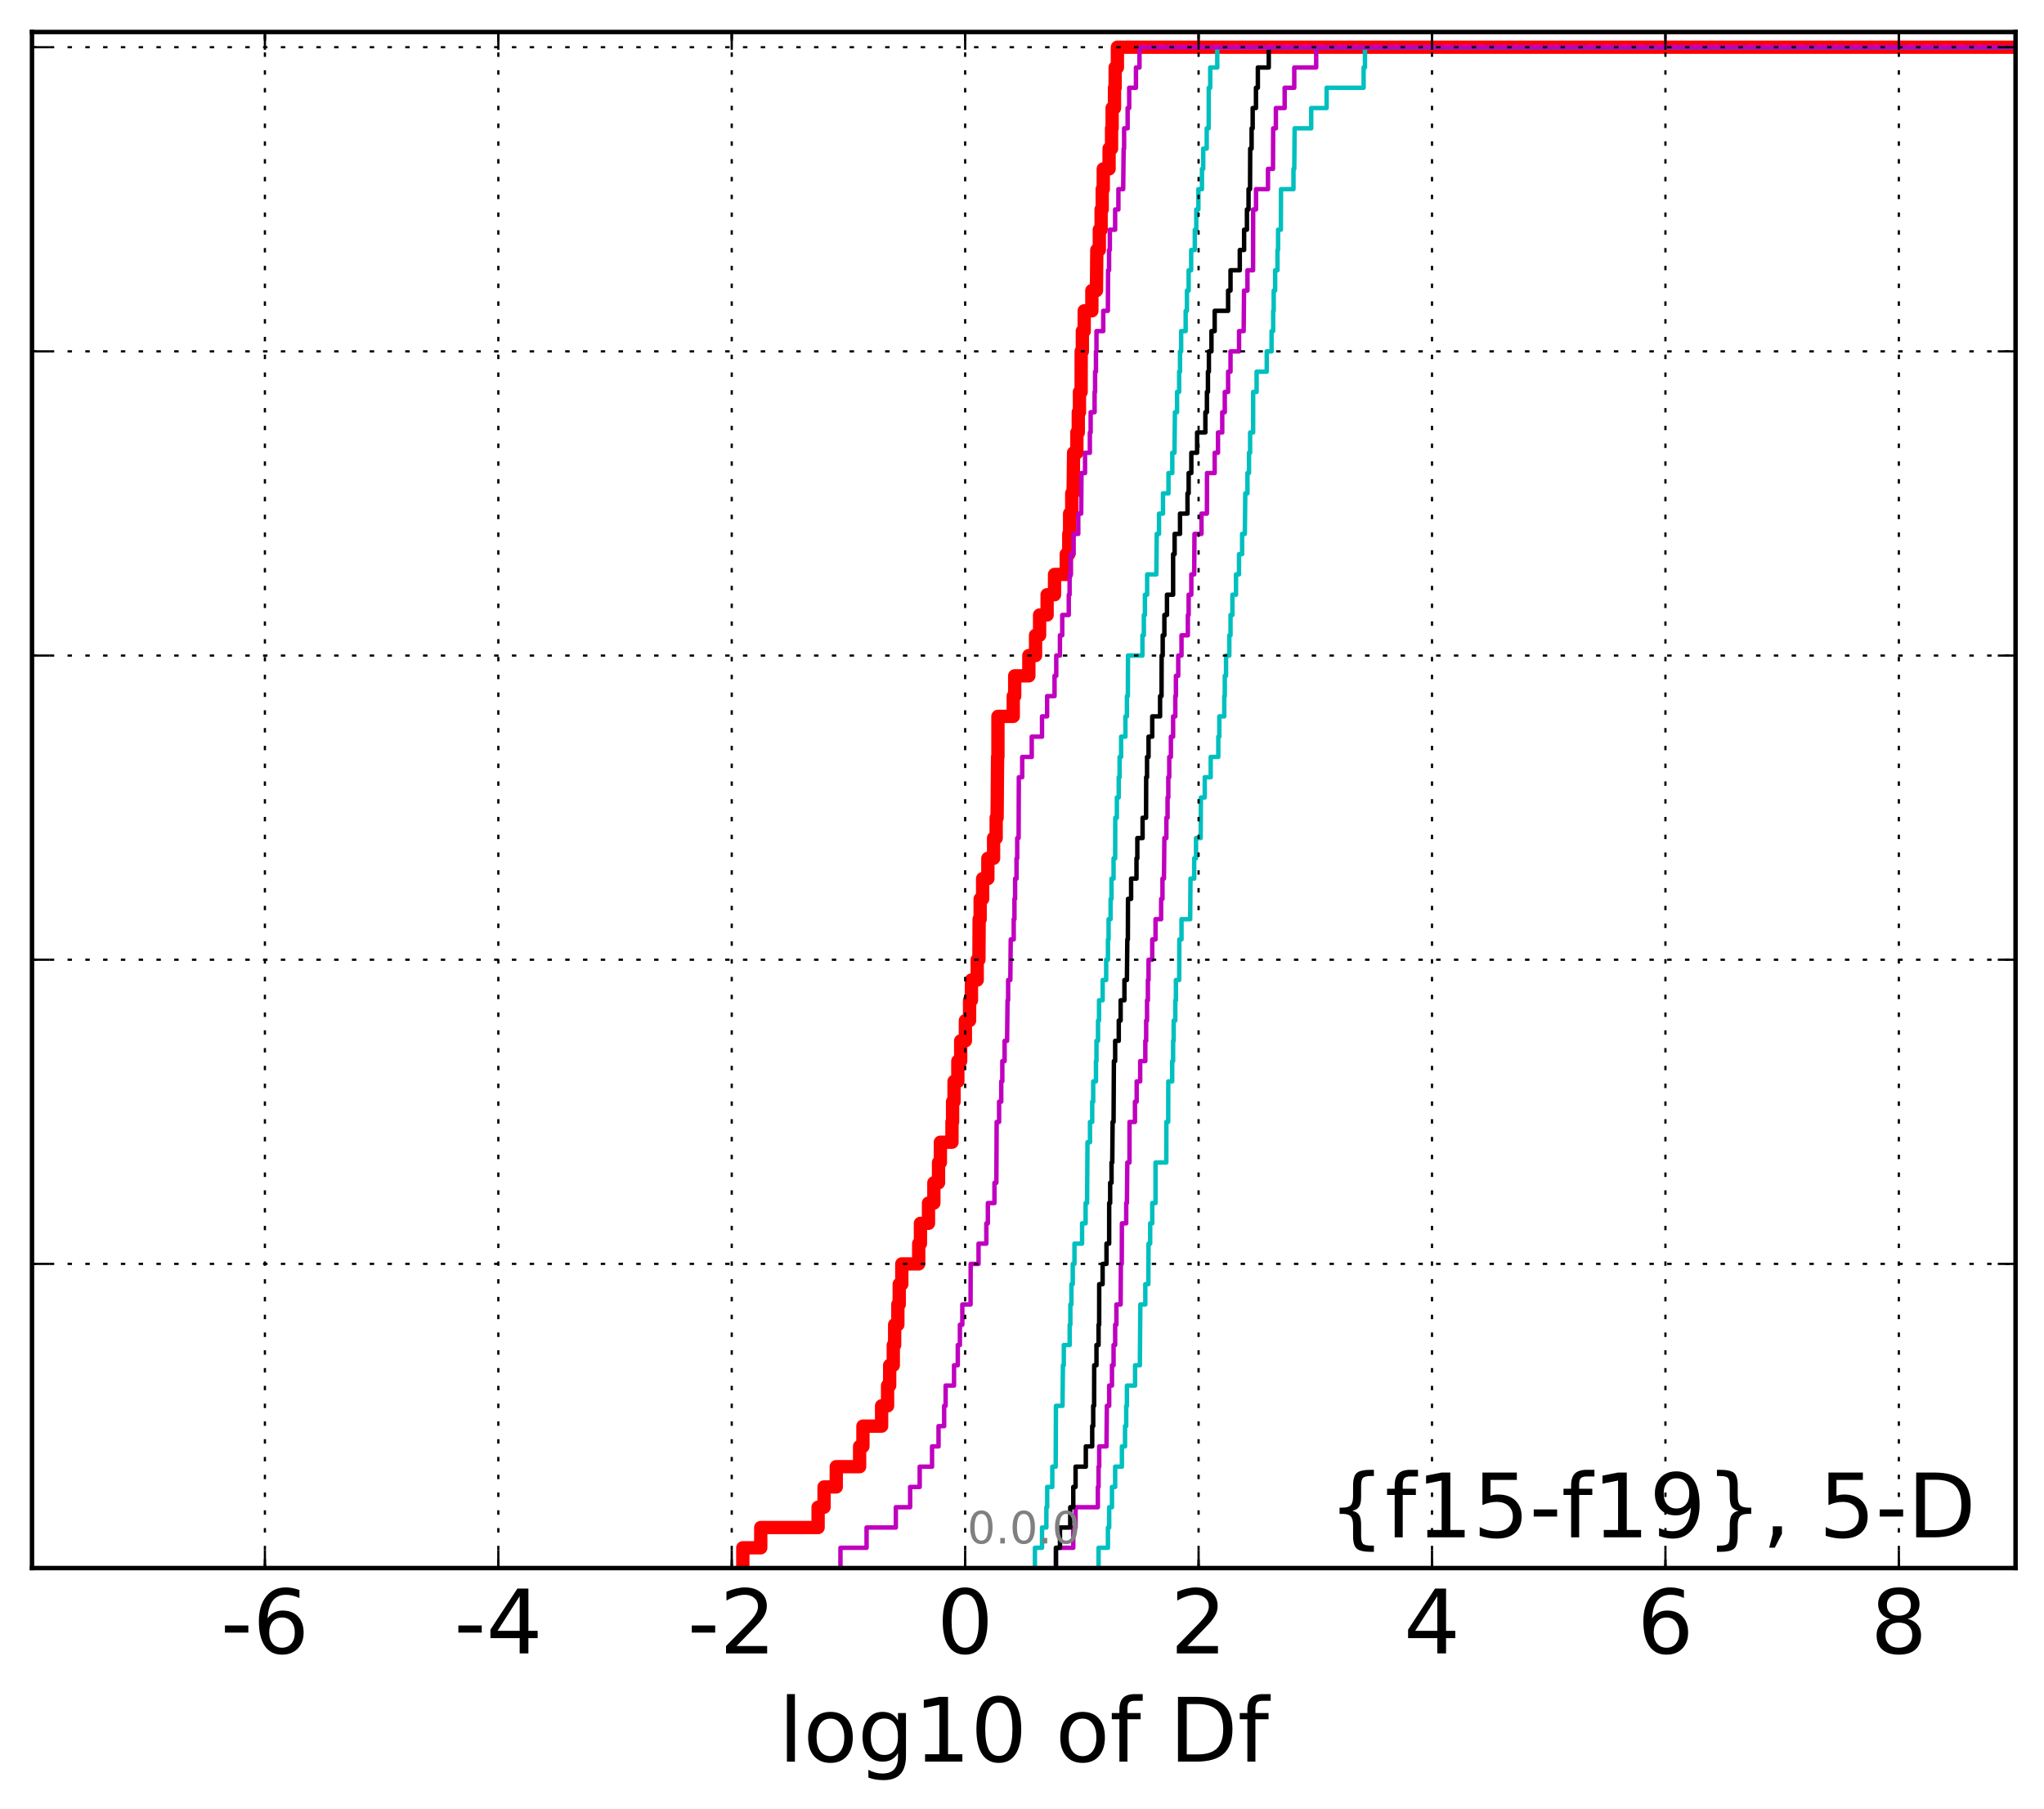 <?xml version="1.0" encoding="utf-8" standalone="no"?>
<!DOCTYPE svg PUBLIC "-//W3C//DTD SVG 1.1//EN"
  "http://www.w3.org/Graphics/SVG/1.1/DTD/svg11.dtd">
<!-- Created with matplotlib (http://matplotlib.org/) -->
<svg height="407pt" version="1.1" viewBox="0 0 460 407" width="460pt" xmlns="http://www.w3.org/2000/svg" xmlns:xlink="http://www.w3.org/1999/xlink">
 <defs>
  <style type="text/css">
*{stroke-linecap:butt;stroke-linejoin:round;stroke-miterlimit:100000;}
  </style>
 </defs>
 <g id="figure_1">
  <g id="patch_1">
   <path d="M 0 407.712 
L 460.8 407.712 
L 460.8 0 
L 0 0 
z
" style="fill:#ffffff;"/>
  </g>
  <g id="axes_1">
   <g id="patch_2">
    <path d="M 7.2 352.8 
L 453.6 352.8 
L 453.6 7.2 
L 7.2 7.2 
z
" style="fill:#ffffff;"/>
   </g>
   <g id="line2d_1">
    <path clip-path="url(#p14db5f6596)" d="M 167.171 352.8 
L 167.171 348.238 
L 171.207 348.238 
L 171.207 343.675 
L 184.114 343.675 
L 184.114 339.113 
L 185.454 339.113 
L 185.454 334.55 
L 188.2 334.55 
L 188.2 329.988 
L 193.456 329.988 
L 193.456 325.426 
L 194.203 325.426 
L 194.203 320.863 
L 198.405 320.863 
L 198.405 316.301 
L 199.748 316.301 
L 199.748 311.739 
L 200.221 311.739 
L 200.221 307.176 
L 201.034 307.176 
L 201.034 302.614 
L 201.339 302.614 
L 201.339 298.051 
L 202.059 298.051 
L 202.059 293.489 
L 202.37 293.489 
L 202.37 288.927 
L 202.953 288.927 
L 202.953 284.364 
L 206.753 284.364 
L 206.753 279.802 
L 207.143 279.802 
L 207.143 275.24 
L 208.957 275.24 
L 208.957 270.677 
L 210.166 270.677 
L 210.166 266.115 
L 211.217 266.115 
L 211.217 261.552 
L 211.634 261.552 
L 211.634 256.99 
L 214.238 256.99 
L 214.238 252.428 
L 214.378 252.428 
L 214.378 247.865 
L 214.706 247.865 
L 214.706 243.303 
L 215.561 243.303 
L 215.561 238.741 
L 216.2 238.741 
L 216.2 234.178 
L 217.259 234.178 
L 217.259 229.616 
L 218.203 229.616 
L 218.203 225.053 
L 218.622 225.053 
L 218.622 220.491 
L 219.921 220.491 
L 219.921 215.929 
L 220.305 215.929 
L 220.355 206.804 
L 220.583 206.804 
L 220.583 202.242 
L 221.142 202.242 
L 221.142 197.679 
L 222.317 197.679 
L 222.317 193.117 
L 223.603 193.117 
L 223.603 188.554 
L 224.186 188.554 
L 224.186 183.992 
L 224.398 183.992 
L 224.506 170.305 
L 224.584 170.305 
L 224.586 161.18 
L 228.031 161.18 
L 228.031 156.618 
L 228.357 156.618 
L 228.357 152.055 
L 231.54 152.055 
L 231.54 147.493 
L 233.05 147.493 
L 233.05 142.931 
L 233.959 142.931 
L 233.959 138.368 
L 235.652 138.368 
L 235.652 133.806 
L 237.323 133.806 
L 237.323 129.244 
L 239.958 129.244 
L 239.958 124.681 
L 240.527 124.681 
L 240.527 120.119 
L 240.713 120.119 
L 240.713 115.556 
L 241.19 115.556 
L 241.19 110.994 
L 241.505 110.994 
L 241.61 101.869 
L 242.352 101.869 
L 242.352 97.307 
L 242.667 97.307 
L 242.667 92.745 
L 242.929 92.745 
L 242.929 88.182 
L 243.308 88.182 
L 243.32 79.057 
L 243.584 79.057 
L 243.584 74.495 
L 243.998 74.495 
L 243.998 69.933 
L 245.722 69.933 
L 245.722 65.37 
L 246.759 65.37 
L 246.836 56.246 
L 247.4 56.246 
L 247.4 51.683 
L 247.805 51.683 
L 247.805 47.121 
L 248.053 47.121 
L 248.053 42.558 
L 248.289 42.558 
L 248.289 37.996 
L 249.599 37.996 
L 249.599 33.434 
L 250.154 33.434 
L 250.154 28.871 
L 250.281 28.871 
L 250.281 24.309 
L 250.817 24.309 
L 250.817 19.747 
L 250.963 19.747 
L 250.963 15.184 
L 251.471 15.184 
L 251.471 10.622 
L 251.471 10.622 
L 453.6 10.622 
L 453.6 10.622 
" style="fill:none;stroke:#ff0000;stroke-linecap:square;stroke-width:3.0;"/>
   </g>
   <g id="line2d_2">
    <path clip-path="url(#p14db5f6596)" d="M 247.232 352.8 
L 247.232 348.238 
L 249.338 348.238 
L 249.338 343.675 
L 249.622 343.675 
L 249.622 339.113 
L 250.248 339.113 
L 250.248 334.55 
L 250.967 334.55 
L 250.967 329.988 
L 252.483 329.988 
L 252.483 325.426 
L 253.19 325.426 
L 253.19 320.863 
L 253.451 320.863 
L 253.451 316.301 
L 253.611 316.301 
L 253.611 311.739 
L 255.447 311.739 
L 255.447 307.176 
L 256.524 307.176 
L 256.632 293.489 
L 257.753 293.489 
L 257.753 288.927 
L 258.435 288.927 
L 258.479 279.802 
L 258.845 279.802 
L 258.845 275.24 
L 259.31 275.24 
L 259.31 270.677 
L 260.048 270.677 
L 260.049 261.552 
L 262.475 261.552 
L 262.491 252.428 
L 262.902 252.428 
L 262.926 243.303 
L 263.802 243.303 
L 263.802 238.741 
L 264.01 238.741 
L 264.01 234.178 
L 264.133 234.178 
L 264.133 229.616 
L 264.501 229.616 
L 264.501 225.053 
L 264.638 225.053 
L 264.638 220.491 
L 265.375 220.491 
L 265.405 211.366 
L 265.897 211.366 
L 265.897 206.804 
L 267.849 206.804 
L 267.918 197.679 
L 268.752 197.679 
L 268.752 193.117 
L 269.161 193.117 
L 269.161 188.554 
L 270.211 188.554 
L 270.267 179.43 
L 271.127 179.43 
L 271.127 174.867 
L 272.468 174.867 
L 272.468 170.305 
L 274.179 170.305 
L 274.179 165.743 
L 274.403 165.743 
L 274.403 161.18 
L 275.517 161.18 
L 275.517 156.618 
L 275.638 156.618 
L 275.638 152.055 
L 275.918 152.055 
L 275.918 147.493 
L 276.654 147.493 
L 276.654 142.931 
L 276.927 142.931 
L 276.927 138.368 
L 277.35 138.368 
L 277.35 133.806 
L 278.158 133.806 
L 278.158 129.244 
L 278.838 129.244 
L 278.838 124.681 
L 279.537 124.681 
L 279.537 120.119 
L 280.149 120.119 
L 280.25 110.994 
L 280.738 110.994 
L 280.738 106.432 
L 281.086 106.432 
L 281.086 101.869 
L 281.336 101.869 
L 281.336 97.307 
L 282.014 97.307 
L 282.024 88.182 
L 282.801 88.182 
L 282.801 83.62 
L 285.08 83.62 
L 285.08 79.057 
L 286.164 79.057 
L 286.164 74.495 
L 286.525 74.495 
L 286.525 69.933 
L 286.646 69.933 
L 286.646 65.37 
L 286.971 65.37 
L 286.971 60.808 
L 287.497 60.808 
L 287.497 56.246 
L 287.629 56.246 
L 287.629 51.683 
L 288.258 51.683 
L 288.291 42.558 
L 291.095 42.558 
L 291.095 37.996 
L 291.273 37.996 
L 291.359 28.871 
L 295.087 28.871 
L 295.087 24.309 
L 298.558 24.309 
L 298.558 19.747 
L 306.88 19.747 
L 306.88 15.184 
L 307.184 15.184 
L 307.184 10.622 
L 307.184 10.622 
L 453.6 10.622 
L 453.6 10.622 
" style="fill:none;stroke:#00bfbf;stroke-linecap:square;"/>
   </g>
   <g id="line2d_3">
    <path clip-path="url(#p14db5f6596)" d="M 237.639 352.8 
L 237.639 348.238 
L 241.539 348.238 
L 241.539 343.675 
L 242.054 343.675 
L 242.054 339.113 
L 247.075 339.113 
L 247.075 334.55 
L 247.232 334.55 
L 247.232 329.988 
L 247.377 329.988 
L 247.377 325.426 
L 249.014 325.426 
L 249.099 316.301 
L 249.622 316.301 
L 249.622 311.739 
L 250.248 311.739 
L 250.248 307.176 
L 250.606 307.176 
L 250.606 302.614 
L 250.967 302.614 
L 250.967 298.051 
L 251.244 298.051 
L 251.244 293.489 
L 252.198 293.489 
L 252.257 284.364 
L 252.452 284.364 
L 252.483 275.24 
L 253.451 275.24 
L 253.451 270.677 
L 253.611 270.677 
L 253.702 261.552 
L 254.188 261.552 
L 254.2 252.428 
L 255.418 252.428 
L 255.418 247.865 
L 255.806 247.865 
L 255.806 243.303 
L 256.598 243.303 
L 256.598 238.741 
L 257.753 238.741 
L 257.753 234.178 
L 257.946 234.178 
L 257.946 229.616 
L 258.141 229.616 
L 258.141 225.053 
L 258.331 225.053 
L 258.331 220.491 
L 258.479 220.491 
L 258.479 215.929 
L 259.31 215.929 
L 259.31 211.366 
L 260.049 211.366 
L 260.049 206.804 
L 261.312 206.804 
L 261.312 202.242 
L 261.615 202.242 
L 261.615 197.679 
L 261.949 197.679 
L 262.042 188.554 
L 262.491 188.554 
L 262.491 183.992 
L 262.758 183.992 
L 262.758 179.43 
L 262.926 179.43 
L 262.926 174.867 
L 263.137 174.867 
L 263.137 170.305 
L 263.51 170.305 
L 263.51 165.743 
L 264.01 165.743 
L 264.01 161.18 
L 264.501 161.18 
L 264.501 156.618 
L 264.638 156.618 
L 264.638 152.055 
L 265.162 152.055 
L 265.162 147.493 
L 265.897 147.493 
L 265.897 142.931 
L 267.326 142.931 
L 267.326 138.368 
L 267.505 138.368 
L 267.505 133.806 
L 268.107 133.806 
L 268.107 129.244 
L 268.752 129.244 
L 268.815 120.119 
L 270.396 120.119 
L 270.396 115.556 
L 271.614 115.556 
L 271.635 106.432 
L 273.362 106.432 
L 273.362 101.869 
L 274.109 101.869 
L 274.109 97.307 
L 275.065 97.307 
L 275.065 92.745 
L 275.638 92.745 
L 275.638 88.182 
L 276.383 88.182 
L 276.383 83.62 
L 276.927 83.62 
L 276.927 79.057 
L 278.849 79.057 
L 278.849 74.495 
L 279.888 74.495 
L 279.97 65.37 
L 280.738 65.37 
L 280.738 60.808 
L 282.004 60.808 
L 282.024 47.121 
L 282.665 47.121 
L 282.665 42.558 
L 285.36 42.558 
L 285.36 37.996 
L 286.489 37.996 
L 286.525 28.871 
L 287.135 28.871 
L 287.135 24.309 
L 289.111 24.309 
L 289.111 19.747 
L 291.273 19.747 
L 291.273 15.184 
L 296.205 15.184 
L 296.205 10.622 
L 296.205 10.622 
L 453.6 10.622 
L 453.6 10.622 
" style="fill:none;stroke:#bf00bf;stroke-linecap:square;"/>
   </g>
   <g id="line2d_4">
    <path clip-path="url(#p14db5f6596)" d="M 237.639 352.8 
L 237.639 348.238 
L 238.546 348.238 
L 238.546 343.675 
L 240.855 343.675 
L 240.855 339.113 
L 241.539 339.113 
L 241.539 334.55 
L 242.054 334.55 
L 242.054 329.988 
L 244.363 329.988 
L 244.363 325.426 
L 245.801 325.426 
L 245.801 320.863 
L 246.024 320.863 
L 246.024 316.301 
L 246.229 316.301 
L 246.252 307.176 
L 246.759 307.176 
L 246.759 302.614 
L 247.232 302.614 
L 247.232 298.051 
L 247.364 298.051 
L 247.377 288.927 
L 248.142 288.927 
L 248.142 284.364 
L 249.014 284.364 
L 249.014 279.802 
L 249.614 279.802 
L 249.622 270.677 
L 249.841 270.677 
L 249.841 266.115 
L 250.151 266.115 
L 250.151 261.552 
L 250.315 261.552 
L 250.393 252.428 
L 250.606 252.428 
L 250.681 238.741 
L 250.967 238.741 
L 250.967 234.178 
L 251.777 234.178 
L 251.777 229.616 
L 252.198 229.616 
L 252.198 225.053 
L 253.049 225.053 
L 253.049 220.491 
L 253.611 220.491 
L 253.702 211.366 
L 253.825 211.366 
L 253.857 202.242 
L 254.555 202.242 
L 254.555 197.679 
L 255.766 197.679 
L 255.766 193.117 
L 255.955 193.117 
L 255.955 188.554 
L 257.136 188.554 
L 257.136 183.992 
L 257.923 183.992 
L 257.946 174.867 
L 258.141 174.867 
L 258.141 170.305 
L 258.479 170.305 
L 258.479 165.743 
L 259.31 165.743 
L 259.31 161.18 
L 261.074 161.18 
L 261.074 156.618 
L 261.399 156.618 
L 261.428 147.493 
L 261.667 147.493 
L 261.667 142.931 
L 262.042 142.931 
L 262.042 138.368 
L 262.626 138.368 
L 262.626 133.806 
L 264.009 133.806 
L 264.01 124.681 
L 264.348 124.681 
L 264.348 120.119 
L 265.563 120.119 
L 265.563 115.556 
L 267.245 115.556 
L 267.245 110.994 
L 267.505 110.994 
L 267.505 106.432 
L 268.107 106.432 
L 268.107 101.869 
L 269.405 101.869 
L 269.405 97.307 
L 271.266 97.307 
L 271.266 92.745 
L 271.614 92.745 
L 271.614 88.182 
L 271.847 88.182 
L 271.847 83.62 
L 272.061 83.62 
L 272.061 79.057 
L 272.638 79.057 
L 272.638 74.495 
L 273.362 74.495 
L 273.362 69.933 
L 276.383 69.933 
L 276.383 65.37 
L 276.927 65.37 
L 276.927 60.808 
L 279.012 60.808 
L 279.012 56.246 
L 279.984 56.246 
L 279.984 51.683 
L 280.621 51.683 
L 280.621 47.121 
L 280.984 47.121 
L 280.984 42.558 
L 281.318 42.558 
L 281.359 33.434 
L 281.673 33.434 
L 281.673 28.871 
L 281.913 28.871 
L 281.913 24.309 
L 282.651 24.309 
L 282.651 19.747 
L 283.078 19.747 
L 283.078 15.184 
L 285.535 15.184 
L 285.535 10.622 
L 285.535 10.622 
L 453.6 10.622 
L 453.6 10.622 
" style="fill:none;stroke:#000000;stroke-linecap:square;"/>
   </g>
   <g id="line2d_5">
    <path clip-path="url(#p14db5f6596)" d="M 232.908 352.8 
L 232.908 348.238 
L 234.507 348.238 
L 234.507 343.675 
L 235.485 343.675 
L 235.485 339.113 
L 235.668 339.113 
L 235.668 334.55 
L 236.819 334.55 
L 236.819 329.988 
L 237.583 329.988 
L 237.639 316.301 
L 239.116 316.301 
L 239.213 307.176 
L 239.407 307.176 
L 239.407 302.614 
L 240.73 302.614 
L 240.73 298.051 
L 240.884 298.051 
L 240.884 293.489 
L 241.121 293.489 
L 241.121 288.927 
L 241.426 288.927 
L 241.426 284.364 
L 241.808 284.364 
L 241.808 279.802 
L 243.522 279.802 
L 243.522 275.24 
L 244.314 275.24 
L 244.314 270.677 
L 244.645 270.677 
L 244.738 256.99 
L 245.3 256.99 
L 245.3 252.428 
L 245.801 252.428 
L 245.801 247.865 
L 246.024 247.865 
L 246.024 243.303 
L 246.646 243.303 
L 246.646 238.741 
L 246.759 238.741 
L 246.759 234.178 
L 247.11 234.178 
L 247.11 229.616 
L 247.335 229.616 
L 247.335 225.053 
L 248.152 225.053 
L 248.152 220.491 
L 248.945 220.491 
L 248.945 215.929 
L 249.344 215.929 
L 249.344 211.366 
L 249.489 211.366 
L 249.489 206.804 
L 249.937 206.804 
L 249.937 202.242 
L 250.144 202.242 
L 250.144 197.679 
L 250.606 197.679 
L 250.606 193.117 
L 250.967 193.117 
L 250.989 183.992 
L 251.349 183.992 
L 251.349 179.43 
L 251.771 179.43 
L 251.771 174.867 
L 251.964 174.867 
L 251.964 170.305 
L 252.306 170.305 
L 252.306 165.743 
L 253.271 165.743 
L 253.271 161.18 
L 253.611 161.18 
L 253.611 156.618 
L 253.825 156.618 
L 253.857 147.493 
L 257.101 147.493 
L 257.101 142.931 
L 257.418 142.931 
L 257.418 138.368 
L 257.664 138.368 
L 257.664 133.806 
L 258.161 133.806 
L 258.161 129.244 
L 260.231 129.244 
L 260.328 120.119 
L 260.835 120.119 
L 260.835 115.556 
L 261.728 115.556 
L 261.728 110.994 
L 262.966 110.994 
L 262.966 106.432 
L 263.825 106.432 
L 263.825 101.869 
L 264.315 101.869 
L 264.416 92.745 
L 264.896 92.745 
L 264.896 88.182 
L 265.363 88.182 
L 265.363 83.62 
L 265.563 83.62 
L 265.563 79.057 
L 265.816 79.057 
L 265.816 74.495 
L 266.832 74.495 
L 266.832 69.933 
L 267.118 69.933 
L 267.118 65.37 
L 267.505 65.37 
L 267.505 60.808 
L 268.07 60.808 
L 268.07 56.246 
L 268.889 56.246 
L 268.889 51.683 
L 269.22 51.683 
L 269.22 47.121 
L 269.696 47.121 
L 269.696 42.558 
L 270.499 42.558 
L 270.499 37.996 
L 270.784 37.996 
L 270.784 33.434 
L 271.569 33.434 
L 271.569 28.871 
L 272.013 28.871 
L 272.033 19.747 
L 272.36 19.747 
L 272.36 15.184 
L 273.945 15.184 
L 273.945 10.622 
L 273.945 10.622 
L 453.6 10.622 
L 453.6 10.622 
" style="fill:none;stroke:#00bfbf;stroke-linecap:square;"/>
   </g>
   <g id="line2d_6">
    <path clip-path="url(#p14db5f6596)" d="M 189.146 352.8 
L 189.146 348.238 
L 195.022 348.238 
L 195.022 343.675 
L 201.606 343.675 
L 201.606 339.113 
L 204.822 339.113 
L 204.822 334.55 
L 206.976 334.55 
L 206.976 329.988 
L 209.758 329.988 
L 209.758 325.426 
L 211.217 325.426 
L 211.217 320.863 
L 212.482 320.863 
L 212.482 316.301 
L 212.812 316.301 
L 212.812 311.739 
L 214.706 311.739 
L 214.706 307.176 
L 215.549 307.176 
L 215.549 302.614 
L 216.023 302.614 
L 216.023 298.051 
L 216.569 298.051 
L 216.569 293.489 
L 218.423 293.489 
L 218.452 284.364 
L 220.222 284.364 
L 220.222 279.802 
L 221.977 279.802 
L 221.977 275.24 
L 222.317 275.24 
L 222.317 270.677 
L 223.801 270.677 
L 223.801 266.115 
L 224.231 266.115 
L 224.297 252.428 
L 224.845 252.428 
L 224.845 247.865 
L 225.332 247.865 
L 225.332 243.303 
L 225.572 243.303 
L 225.572 238.741 
L 226.085 238.741 
L 226.085 234.178 
L 226.642 234.178 
L 226.748 225.053 
L 226.877 225.053 
L 226.877 220.491 
L 227.372 220.491 
L 227.467 211.366 
L 228.135 211.366 
L 228.135 206.804 
L 228.301 206.804 
L 228.301 202.242 
L 228.449 202.242 
L 228.449 197.679 
L 228.768 197.679 
L 228.768 193.117 
L 228.923 193.117 
L 228.923 188.554 
L 229.237 188.554 
L 229.287 174.867 
L 230.043 174.867 
L 230.043 170.305 
L 232.192 170.305 
L 232.192 165.743 
L 234.507 165.743 
L 234.507 161.18 
L 235.652 161.18 
L 235.652 156.618 
L 237.323 156.618 
L 237.323 152.055 
L 237.708 152.055 
L 237.708 147.493 
L 238.535 147.493 
L 238.535 142.931 
L 239.055 142.931 
L 239.055 138.368 
L 240.527 138.368 
L 240.527 133.806 
L 240.713 133.806 
L 240.713 129.244 
L 240.981 129.244 
L 240.981 124.681 
L 241.61 124.681 
L 241.61 120.119 
L 242.667 120.119 
L 242.667 115.556 
L 243.32 115.556 
L 243.388 106.432 
L 244.188 106.432 
L 244.188 101.869 
L 245.273 101.869 
L 245.273 97.307 
L 245.452 97.307 
L 245.452 92.745 
L 246.337 92.745 
L 246.337 88.182 
L 246.449 88.182 
L 246.449 83.62 
L 246.646 83.62 
L 246.646 79.057 
L 246.759 79.057 
L 246.759 74.495 
L 248.289 74.495 
L 248.289 69.933 
L 249.33 69.933 
L 249.377 60.808 
L 249.599 60.808 
L 249.599 56.246 
L 249.77 56.246 
L 249.77 51.683 
L 250.963 51.683 
L 250.963 47.121 
L 251.696 47.121 
L 251.696 42.558 
L 252.772 42.558 
L 252.877 33.434 
L 252.98 33.434 
L 252.98 28.871 
L 253.772 28.871 
L 253.772 24.309 
L 254.126 24.309 
L 254.126 19.747 
L 255.647 19.747 
L 255.647 15.184 
L 256.439 15.184 
L 256.439 10.622 
L 256.439 10.622 
L 453.6 10.622 
L 453.6 10.622 
" style="fill:none;stroke:#bf00bf;stroke-linecap:square;"/>
   </g>
   <g id="patch_3">
    <path d="M 7.2 7.2 
L 453.6 7.2 
" style="fill:none;stroke:#000000;stroke-linecap:square;stroke-linejoin:miter;"/>
   </g>
   <g id="patch_4">
    <path d="M 453.6 352.8 
L 453.6 7.2 
" style="fill:none;stroke:#000000;stroke-linecap:square;stroke-linejoin:miter;"/>
   </g>
   <g id="patch_5">
    <path d="M 7.2 352.8 
L 453.6 352.8 
" style="fill:none;stroke:#000000;stroke-linecap:square;stroke-linejoin:miter;"/>
   </g>
   <g id="patch_6">
    <path d="M 7.2 352.8 
L 7.2 7.2 
" style="fill:none;stroke:#000000;stroke-linecap:square;stroke-linejoin:miter;"/>
   </g>
   <g id="matplotlib.axis_1">
    <g id="xtick_1"/>
    <g id="xtick_2">
     <g id="line2d_7">
      <path clip-path="url(#p14db5f6596)" d="M 59.617 352.8 
L 59.617 7.2 
" style="fill:none;stroke:#000000;stroke-dasharray:1,3;stroke-dashoffset:0.0;stroke-width:0.5;"/>
     </g>
     <g id="line2d_8">
      <defs>
       <path d="M 0 0 
L 0 -4 
" id="m2185dda64a" style="stroke:#000000;stroke-width:0.5;"/>
      </defs>
      <g>
       <use style="stroke:#000000;stroke-width:0.5;" x="59.617" xlink:href="#m2185dda64a" y="352.8"/>
      </g>
     </g>
     <g id="line2d_9">
      <defs>
       <path d="M 0 0 
L 0 4 
" id="ma86dfe8be3" style="stroke:#000000;stroke-width:0.5;"/>
      </defs>
      <g>
       <use style="stroke:#000000;stroke-width:0.5;" x="59.617" xlink:href="#ma86dfe8be3" y="7.2"/>
      </g>
     </g>
     <g id="text_1">
      <!-- -6 -->
      <defs>
       <path d="M 33.016 40.375 
Q 26.375 40.375 22.484 35.828 
Q 18.609 31.297 18.609 23.391 
Q 18.609 15.531 22.484 10.953 
Q 26.375 6.391 33.016 6.391 
Q 39.656 6.391 43.531 10.953 
Q 47.406 15.531 47.406 23.391 
Q 47.406 31.297 43.531 35.828 
Q 39.656 40.375 33.016 40.375 
M 52.594 71.297 
L 52.594 62.312 
Q 48.875 64.062 45.094 64.984 
Q 41.312 65.922 37.594 65.922 
Q 27.828 65.922 22.672 59.328 
Q 17.531 52.734 16.797 39.406 
Q 19.672 43.656 24.016 45.922 
Q 28.375 48.188 33.594 48.188 
Q 44.578 48.188 50.953 41.516 
Q 57.328 34.859 57.328 23.391 
Q 57.328 12.156 50.688 5.359 
Q 44.047 -1.422 33.016 -1.422 
Q 20.359 -1.422 13.672 8.266 
Q 6.984 17.969 6.984 36.375 
Q 6.984 53.656 15.188 63.938 
Q 23.391 74.219 37.203 74.219 
Q 40.922 74.219 44.703 73.484 
Q 48.484 72.75 52.594 71.297 
" id="BitstreamVeraSans-Roman-36"/>
       <path d="M 4.891 31.391 
L 31.203 31.391 
L 31.203 23.391 
L 4.891 23.391 
z
" id="BitstreamVeraSans-Roman-2d"/>
      </defs>
      <g transform="translate(49.647 371.997)scale(0.2 -0.2)">
       <use xlink:href="#BitstreamVeraSans-Roman-2d"/>
       <use x="36.084" xlink:href="#BitstreamVeraSans-Roman-36"/>
      </g>
     </g>
    </g>
    <g id="xtick_3">
     <g id="line2d_10">
      <path clip-path="url(#p14db5f6596)" d="M 112.148 352.8 
L 112.148 7.2 
" style="fill:none;stroke:#000000;stroke-dasharray:1,3;stroke-dashoffset:0.0;stroke-width:0.5;"/>
     </g>
     <g id="line2d_11">
      <g>
       <use style="stroke:#000000;stroke-width:0.5;" x="112.148" xlink:href="#m2185dda64a" y="352.8"/>
      </g>
     </g>
     <g id="line2d_12">
      <g>
       <use style="stroke:#000000;stroke-width:0.5;" x="112.148" xlink:href="#ma86dfe8be3" y="7.2"/>
      </g>
     </g>
     <g id="text_2">
      <!-- -4 -->
      <defs>
       <path d="M 37.797 64.312 
L 12.891 25.391 
L 37.797 25.391 
z
M 35.203 72.906 
L 47.609 72.906 
L 47.609 25.391 
L 58.016 25.391 
L 58.016 17.188 
L 47.609 17.188 
L 47.609 0 
L 37.797 0 
L 37.797 17.188 
L 4.891 17.188 
L 4.891 26.703 
z
" id="BitstreamVeraSans-Roman-34"/>
      </defs>
      <g transform="translate(102.178 371.997)scale(0.2 -0.2)">
       <use xlink:href="#BitstreamVeraSans-Roman-2d"/>
       <use x="36.084" xlink:href="#BitstreamVeraSans-Roman-34"/>
      </g>
     </g>
    </g>
    <g id="xtick_4">
     <g id="line2d_13">
      <path clip-path="url(#p14db5f6596)" d="M 164.679 352.8 
L 164.679 7.2 
" style="fill:none;stroke:#000000;stroke-dasharray:1,3;stroke-dashoffset:0.0;stroke-width:0.5;"/>
     </g>
     <g id="line2d_14">
      <g>
       <use style="stroke:#000000;stroke-width:0.5;" x="164.679" xlink:href="#m2185dda64a" y="352.8"/>
      </g>
     </g>
     <g id="line2d_15">
      <g>
       <use style="stroke:#000000;stroke-width:0.5;" x="164.679" xlink:href="#ma86dfe8be3" y="7.2"/>
      </g>
     </g>
     <g id="text_3">
      <!-- -2 -->
      <defs>
       <path d="M 19.188 8.297 
L 53.609 8.297 
L 53.609 0 
L 7.328 0 
L 7.328 8.297 
Q 12.938 14.109 22.625 23.891 
Q 32.328 33.688 34.812 36.531 
Q 39.547 41.844 41.422 45.531 
Q 43.312 49.219 43.312 52.781 
Q 43.312 58.594 39.234 62.25 
Q 35.156 65.922 28.609 65.922 
Q 23.969 65.922 18.812 64.312 
Q 13.672 62.703 7.812 59.422 
L 7.812 69.391 
Q 13.766 71.781 18.938 73 
Q 24.125 74.219 28.422 74.219 
Q 39.75 74.219 46.484 68.547 
Q 53.219 62.891 53.219 53.422 
Q 53.219 48.922 51.531 44.891 
Q 49.859 40.875 45.406 35.406 
Q 44.188 33.984 37.641 27.219 
Q 31.109 20.453 19.188 8.297 
" id="BitstreamVeraSans-Roman-32"/>
      </defs>
      <g transform="translate(154.709 371.997)scale(0.2 -0.2)">
       <use xlink:href="#BitstreamVeraSans-Roman-2d"/>
       <use x="36.084" xlink:href="#BitstreamVeraSans-Roman-32"/>
      </g>
     </g>
    </g>
    <g id="xtick_5">
     <g id="line2d_16">
      <path clip-path="url(#p14db5f6596)" d="M 217.21 352.8 
L 217.21 7.2 
" style="fill:none;stroke:#000000;stroke-dasharray:1,3;stroke-dashoffset:0.0;stroke-width:0.5;"/>
     </g>
     <g id="line2d_17">
      <g>
       <use style="stroke:#000000;stroke-width:0.5;" x="217.21" xlink:href="#m2185dda64a" y="352.8"/>
      </g>
     </g>
     <g id="line2d_18">
      <g>
       <use style="stroke:#000000;stroke-width:0.5;" x="217.21" xlink:href="#ma86dfe8be3" y="7.2"/>
      </g>
     </g>
     <g id="text_4">
      <!-- 0 -->
      <defs>
       <path d="M 31.781 66.406 
Q 24.172 66.406 20.328 58.906 
Q 16.5 51.422 16.5 36.375 
Q 16.5 21.391 20.328 13.891 
Q 24.172 6.391 31.781 6.391 
Q 39.453 6.391 43.281 13.891 
Q 47.125 21.391 47.125 36.375 
Q 47.125 51.422 43.281 58.906 
Q 39.453 66.406 31.781 66.406 
M 31.781 74.219 
Q 44.047 74.219 50.516 64.516 
Q 56.984 54.828 56.984 36.375 
Q 56.984 17.969 50.516 8.266 
Q 44.047 -1.422 31.781 -1.422 
Q 19.531 -1.422 13.062 8.266 
Q 6.594 17.969 6.594 36.375 
Q 6.594 54.828 13.062 64.516 
Q 19.531 74.219 31.781 74.219 
" id="BitstreamVeraSans-Roman-30"/>
      </defs>
      <g transform="translate(210.848 371.997)scale(0.2 -0.2)">
       <use xlink:href="#BitstreamVeraSans-Roman-30"/>
      </g>
     </g>
    </g>
    <g id="xtick_6">
     <g id="line2d_19">
      <path clip-path="url(#p14db5f6596)" d="M 269.741 352.8 
L 269.741 7.2 
" style="fill:none;stroke:#000000;stroke-dasharray:1,3;stroke-dashoffset:0.0;stroke-width:0.5;"/>
     </g>
     <g id="line2d_20">
      <g>
       <use style="stroke:#000000;stroke-width:0.5;" x="269.741" xlink:href="#m2185dda64a" y="352.8"/>
      </g>
     </g>
     <g id="line2d_21">
      <g>
       <use style="stroke:#000000;stroke-width:0.5;" x="269.741" xlink:href="#ma86dfe8be3" y="7.2"/>
      </g>
     </g>
     <g id="text_5">
      <!-- 2 -->
      <g transform="translate(263.379 371.997)scale(0.2 -0.2)">
       <use xlink:href="#BitstreamVeraSans-Roman-32"/>
      </g>
     </g>
    </g>
    <g id="xtick_7">
     <g id="line2d_22">
      <path clip-path="url(#p14db5f6596)" d="M 322.272 352.8 
L 322.272 7.2 
" style="fill:none;stroke:#000000;stroke-dasharray:1,3;stroke-dashoffset:0.0;stroke-width:0.5;"/>
     </g>
     <g id="line2d_23">
      <g>
       <use style="stroke:#000000;stroke-width:0.5;" x="322.272" xlink:href="#m2185dda64a" y="352.8"/>
      </g>
     </g>
     <g id="line2d_24">
      <g>
       <use style="stroke:#000000;stroke-width:0.5;" x="322.272" xlink:href="#ma86dfe8be3" y="7.2"/>
      </g>
     </g>
     <g id="text_6">
      <!-- 4 -->
      <g transform="translate(315.91 371.997)scale(0.2 -0.2)">
       <use xlink:href="#BitstreamVeraSans-Roman-34"/>
      </g>
     </g>
    </g>
    <g id="xtick_8">
     <g id="line2d_25">
      <path clip-path="url(#p14db5f6596)" d="M 374.803 352.8 
L 374.803 7.2 
" style="fill:none;stroke:#000000;stroke-dasharray:1,3;stroke-dashoffset:0.0;stroke-width:0.5;"/>
     </g>
     <g id="line2d_26">
      <g>
       <use style="stroke:#000000;stroke-width:0.5;" x="374.803" xlink:href="#m2185dda64a" y="352.8"/>
      </g>
     </g>
     <g id="line2d_27">
      <g>
       <use style="stroke:#000000;stroke-width:0.5;" x="374.803" xlink:href="#ma86dfe8be3" y="7.2"/>
      </g>
     </g>
     <g id="text_7">
      <!-- 6 -->
      <g transform="translate(368.441 371.997)scale(0.2 -0.2)">
       <use xlink:href="#BitstreamVeraSans-Roman-36"/>
      </g>
     </g>
    </g>
    <g id="xtick_9">
     <g id="line2d_28">
      <path clip-path="url(#p14db5f6596)" d="M 427.334 352.8 
L 427.334 7.2 
" style="fill:none;stroke:#000000;stroke-dasharray:1,3;stroke-dashoffset:0.0;stroke-width:0.5;"/>
     </g>
     <g id="line2d_29">
      <g>
       <use style="stroke:#000000;stroke-width:0.5;" x="427.334" xlink:href="#m2185dda64a" y="352.8"/>
      </g>
     </g>
     <g id="line2d_30">
      <g>
       <use style="stroke:#000000;stroke-width:0.5;" x="427.334" xlink:href="#ma86dfe8be3" y="7.2"/>
      </g>
     </g>
     <g id="text_8">
      <!-- 8 -->
      <defs>
       <path d="M 31.781 34.625 
Q 24.75 34.625 20.719 30.859 
Q 16.703 27.094 16.703 20.516 
Q 16.703 13.922 20.719 10.156 
Q 24.75 6.391 31.781 6.391 
Q 38.812 6.391 42.859 10.172 
Q 46.922 13.969 46.922 20.516 
Q 46.922 27.094 42.891 30.859 
Q 38.875 34.625 31.781 34.625 
M 21.922 38.812 
Q 15.578 40.375 12.031 44.719 
Q 8.5 49.078 8.5 55.328 
Q 8.5 64.062 14.719 69.141 
Q 20.953 74.219 31.781 74.219 
Q 42.672 74.219 48.875 69.141 
Q 55.078 64.062 55.078 55.328 
Q 55.078 49.078 51.531 44.719 
Q 48 40.375 41.703 38.812 
Q 48.828 37.156 52.797 32.312 
Q 56.781 27.484 56.781 20.516 
Q 56.781 9.906 50.312 4.234 
Q 43.844 -1.422 31.781 -1.422 
Q 19.734 -1.422 13.25 4.234 
Q 6.781 9.906 6.781 20.516 
Q 6.781 27.484 10.781 32.312 
Q 14.797 37.156 21.922 38.812 
M 18.312 54.391 
Q 18.312 48.734 21.844 45.562 
Q 25.391 42.391 31.781 42.391 
Q 38.141 42.391 41.719 45.562 
Q 45.312 48.734 45.312 54.391 
Q 45.312 60.062 41.719 63.234 
Q 38.141 66.406 31.781 66.406 
Q 25.391 66.406 21.844 63.234 
Q 18.312 60.062 18.312 54.391 
" id="BitstreamVeraSans-Roman-38"/>
      </defs>
      <g transform="translate(420.972 371.997)scale(0.2 -0.2)">
       <use xlink:href="#BitstreamVeraSans-Roman-38"/>
      </g>
     </g>
    </g>
    <g id="xtick_10"/>
    <g id="xtick_11">
     <g id="line2d_31">
      <defs>
       <path d="M 0 0 
L 0 -2 
" id="m34859f1527" style="stroke:#000000;stroke-width:0.5;"/>
      </defs>
      <g>
       <use style="stroke:#000000;stroke-width:0.5;" x="59.617" xlink:href="#m34859f1527" y="352.8"/>
      </g>
     </g>
     <g id="line2d_32">
      <defs>
       <path d="M 0 0 
L 0 2 
" id="m5634bd491a" style="stroke:#000000;stroke-width:0.5;"/>
      </defs>
      <g>
       <use style="stroke:#000000;stroke-width:0.5;" x="59.617" xlink:href="#m5634bd491a" y="7.2"/>
      </g>
     </g>
    </g>
    <g id="xtick_12">
     <g id="line2d_33">
      <g>
       <use style="stroke:#000000;stroke-width:0.5;" x="112.148" xlink:href="#m34859f1527" y="352.8"/>
      </g>
     </g>
     <g id="line2d_34">
      <g>
       <use style="stroke:#000000;stroke-width:0.5;" x="112.148" xlink:href="#m5634bd491a" y="7.2"/>
      </g>
     </g>
    </g>
    <g id="xtick_13">
     <g id="line2d_35">
      <g>
       <use style="stroke:#000000;stroke-width:0.5;" x="164.679" xlink:href="#m34859f1527" y="352.8"/>
      </g>
     </g>
     <g id="line2d_36">
      <g>
       <use style="stroke:#000000;stroke-width:0.5;" x="164.679" xlink:href="#m5634bd491a" y="7.2"/>
      </g>
     </g>
    </g>
    <g id="xtick_14">
     <g id="line2d_37">
      <g>
       <use style="stroke:#000000;stroke-width:0.5;" x="217.21" xlink:href="#m34859f1527" y="352.8"/>
      </g>
     </g>
     <g id="line2d_38">
      <g>
       <use style="stroke:#000000;stroke-width:0.5;" x="217.21" xlink:href="#m5634bd491a" y="7.2"/>
      </g>
     </g>
    </g>
    <g id="xtick_15">
     <g id="line2d_39">
      <g>
       <use style="stroke:#000000;stroke-width:0.5;" x="269.741" xlink:href="#m34859f1527" y="352.8"/>
      </g>
     </g>
     <g id="line2d_40">
      <g>
       <use style="stroke:#000000;stroke-width:0.5;" x="269.741" xlink:href="#m5634bd491a" y="7.2"/>
      </g>
     </g>
    </g>
    <g id="xtick_16">
     <g id="line2d_41">
      <g>
       <use style="stroke:#000000;stroke-width:0.5;" x="322.272" xlink:href="#m34859f1527" y="352.8"/>
      </g>
     </g>
     <g id="line2d_42">
      <g>
       <use style="stroke:#000000;stroke-width:0.5;" x="322.272" xlink:href="#m5634bd491a" y="7.2"/>
      </g>
     </g>
    </g>
    <g id="xtick_17">
     <g id="line2d_43">
      <g>
       <use style="stroke:#000000;stroke-width:0.5;" x="374.803" xlink:href="#m34859f1527" y="352.8"/>
      </g>
     </g>
     <g id="line2d_44">
      <g>
       <use style="stroke:#000000;stroke-width:0.5;" x="374.803" xlink:href="#m5634bd491a" y="7.2"/>
      </g>
     </g>
    </g>
    <g id="xtick_18">
     <g id="line2d_45">
      <g>
       <use style="stroke:#000000;stroke-width:0.5;" x="427.334" xlink:href="#m34859f1527" y="352.8"/>
      </g>
     </g>
     <g id="line2d_46">
      <g>
       <use style="stroke:#000000;stroke-width:0.5;" x="427.334" xlink:href="#m5634bd491a" y="7.2"/>
      </g>
     </g>
    </g>
    <g id="text_9">
     <!-- log10 of Df -->
     <defs>
      <path id="BitstreamVeraSans-Roman-20"/>
      <path d="M 12.406 8.297 
L 28.516 8.297 
L 28.516 63.922 
L 10.984 60.406 
L 10.984 69.391 
L 28.422 72.906 
L 38.281 72.906 
L 38.281 8.297 
L 54.391 8.297 
L 54.391 0 
L 12.406 0 
z
" id="BitstreamVeraSans-Roman-31"/>
      <path d="M 30.609 48.391 
Q 23.391 48.391 19.188 42.75 
Q 14.984 37.109 14.984 27.297 
Q 14.984 17.484 19.156 11.844 
Q 23.344 6.203 30.609 6.203 
Q 37.797 6.203 41.984 11.859 
Q 46.188 17.531 46.188 27.297 
Q 46.188 37.016 41.984 42.703 
Q 37.797 48.391 30.609 48.391 
M 30.609 56 
Q 42.328 56 49.016 48.375 
Q 55.719 40.766 55.719 27.297 
Q 55.719 13.875 49.016 6.219 
Q 42.328 -1.422 30.609 -1.422 
Q 18.844 -1.422 12.172 6.219 
Q 5.516 13.875 5.516 27.297 
Q 5.516 40.766 12.172 48.375 
Q 18.844 56 30.609 56 
" id="BitstreamVeraSans-Roman-6f"/>
      <path d="M 9.422 75.984 
L 18.406 75.984 
L 18.406 0 
L 9.422 0 
z
" id="BitstreamVeraSans-Roman-6c"/>
      <path d="M 19.672 64.797 
L 19.672 8.109 
L 31.594 8.109 
Q 46.688 8.109 53.688 14.938 
Q 60.688 21.781 60.688 36.531 
Q 60.688 51.172 53.688 57.984 
Q 46.688 64.797 31.594 64.797 
z
M 9.812 72.906 
L 30.078 72.906 
Q 51.266 72.906 61.172 64.094 
Q 71.094 55.281 71.094 36.531 
Q 71.094 17.672 61.125 8.828 
Q 51.172 0 30.078 0 
L 9.812 0 
z
" id="BitstreamVeraSans-Roman-44"/>
      <path d="M 45.406 27.984 
Q 45.406 37.75 41.375 43.109 
Q 37.359 48.484 30.078 48.484 
Q 22.859 48.484 18.828 43.109 
Q 14.797 37.75 14.797 27.984 
Q 14.797 18.266 18.828 12.891 
Q 22.859 7.516 30.078 7.516 
Q 37.359 7.516 41.375 12.891 
Q 45.406 18.266 45.406 27.984 
M 54.391 6.781 
Q 54.391 -7.172 48.188 -13.984 
Q 42 -20.797 29.203 -20.797 
Q 24.469 -20.797 20.266 -20.094 
Q 16.062 -19.391 12.109 -17.922 
L 12.109 -9.188 
Q 16.062 -11.328 19.922 -12.344 
Q 23.781 -13.375 27.781 -13.375 
Q 36.625 -13.375 41.016 -8.766 
Q 45.406 -4.156 45.406 5.172 
L 45.406 9.625 
Q 42.625 4.781 38.281 2.391 
Q 33.938 0 27.875 0 
Q 17.828 0 11.672 7.656 
Q 5.516 15.328 5.516 27.984 
Q 5.516 40.672 11.672 48.328 
Q 17.828 56 27.875 56 
Q 33.938 56 38.281 53.609 
Q 42.625 51.219 45.406 46.391 
L 45.406 54.688 
L 54.391 54.688 
z
" id="BitstreamVeraSans-Roman-67"/>
      <path d="M 37.109 75.984 
L 37.109 68.5 
L 28.516 68.5 
Q 23.688 68.5 21.797 66.547 
Q 19.922 64.594 19.922 59.516 
L 19.922 54.688 
L 34.719 54.688 
L 34.719 47.703 
L 19.922 47.703 
L 19.922 0 
L 10.891 0 
L 10.891 47.703 
L 2.297 47.703 
L 2.297 54.688 
L 10.891 54.688 
L 10.891 58.5 
Q 10.891 67.625 15.141 71.797 
Q 19.391 75.984 28.609 75.984 
z
" id="BitstreamVeraSans-Roman-66"/>
     </defs>
     <g transform="translate(175.214 396.353)scale(0.2 -0.2)">
      <use xlink:href="#BitstreamVeraSans-Roman-6c"/>
      <use x="27.783" xlink:href="#BitstreamVeraSans-Roman-6f"/>
      <use x="88.965" xlink:href="#BitstreamVeraSans-Roman-67"/>
      <use x="152.441" xlink:href="#BitstreamVeraSans-Roman-31"/>
      <use x="216.064" xlink:href="#BitstreamVeraSans-Roman-30"/>
      <use x="279.688" xlink:href="#BitstreamVeraSans-Roman-20"/>
      <use x="311.475" xlink:href="#BitstreamVeraSans-Roman-6f"/>
      <use x="372.656" xlink:href="#BitstreamVeraSans-Roman-66"/>
      <use x="407.861" xlink:href="#BitstreamVeraSans-Roman-20"/>
      <use x="439.648" xlink:href="#BitstreamVeraSans-Roman-44"/>
      <use x="516.65" xlink:href="#BitstreamVeraSans-Roman-66"/>
     </g>
    </g>
   </g>
   <g id="matplotlib.axis_2">
    <g id="ytick_1">
     <g id="line2d_47">
      <path clip-path="url(#p14db5f6596)" d="M 7.2 352.8 
L 453.6 352.8 
" style="fill:none;stroke:#000000;stroke-dasharray:1,3;stroke-dashoffset:0.0;stroke-width:0.5;"/>
     </g>
     <g id="line2d_48">
      <defs>
       <path d="M 0 0 
L 4 0 
" id="m87e2245e12" style="stroke:#000000;stroke-width:0.5;"/>
      </defs>
      <g>
       <use style="stroke:#000000;stroke-width:0.5;" x="7.2" xlink:href="#m87e2245e12" y="352.8"/>
      </g>
     </g>
     <g id="line2d_49">
      <defs>
       <path d="M 0 0 
L -4 0 
" id="mc894e91603" style="stroke:#000000;stroke-width:0.5;"/>
      </defs>
      <g>
       <use style="stroke:#000000;stroke-width:0.5;" x="453.6" xlink:href="#mc894e91603" y="352.8"/>
      </g>
     </g>
    </g>
    <g id="ytick_2">
     <g id="line2d_50">
      <path clip-path="url(#p14db5f6596)" d="M 7.2 284.364 
L 453.6 284.364 
" style="fill:none;stroke:#000000;stroke-dasharray:1,3;stroke-dashoffset:0.0;stroke-width:0.5;"/>
     </g>
     <g id="line2d_51">
      <g>
       <use style="stroke:#000000;stroke-width:0.5;" x="7.2" xlink:href="#m87e2245e12" y="284.364"/>
      </g>
     </g>
     <g id="line2d_52">
      <g>
       <use style="stroke:#000000;stroke-width:0.5;" x="453.6" xlink:href="#mc894e91603" y="284.364"/>
      </g>
     </g>
    </g>
    <g id="ytick_3">
     <g id="line2d_53">
      <path clip-path="url(#p14db5f6596)" d="M 7.2 215.929 
L 453.6 215.929 
" style="fill:none;stroke:#000000;stroke-dasharray:1,3;stroke-dashoffset:0.0;stroke-width:0.5;"/>
     </g>
     <g id="line2d_54">
      <g>
       <use style="stroke:#000000;stroke-width:0.5;" x="7.2" xlink:href="#m87e2245e12" y="215.929"/>
      </g>
     </g>
     <g id="line2d_55">
      <g>
       <use style="stroke:#000000;stroke-width:0.5;" x="453.6" xlink:href="#mc894e91603" y="215.929"/>
      </g>
     </g>
    </g>
    <g id="ytick_4">
     <g id="line2d_56">
      <path clip-path="url(#p14db5f6596)" d="M 7.2 147.493 
L 453.6 147.493 
" style="fill:none;stroke:#000000;stroke-dasharray:1,3;stroke-dashoffset:0.0;stroke-width:0.5;"/>
     </g>
     <g id="line2d_57">
      <g>
       <use style="stroke:#000000;stroke-width:0.5;" x="7.2" xlink:href="#m87e2245e12" y="147.493"/>
      </g>
     </g>
     <g id="line2d_58">
      <g>
       <use style="stroke:#000000;stroke-width:0.5;" x="453.6" xlink:href="#mc894e91603" y="147.493"/>
      </g>
     </g>
    </g>
    <g id="ytick_5">
     <g id="line2d_59">
      <path clip-path="url(#p14db5f6596)" d="M 7.2 79.057 
L 453.6 79.057 
" style="fill:none;stroke:#000000;stroke-dasharray:1,3;stroke-dashoffset:0.0;stroke-width:0.5;"/>
     </g>
     <g id="line2d_60">
      <g>
       <use style="stroke:#000000;stroke-width:0.5;" x="7.2" xlink:href="#m87e2245e12" y="79.057"/>
      </g>
     </g>
     <g id="line2d_61">
      <g>
       <use style="stroke:#000000;stroke-width:0.5;" x="453.6" xlink:href="#mc894e91603" y="79.057"/>
      </g>
     </g>
    </g>
    <g id="ytick_6">
     <g id="line2d_62">
      <path clip-path="url(#p14db5f6596)" d="M 7.2 10.622 
L 453.6 10.622 
" style="fill:none;stroke:#000000;stroke-dasharray:1,3;stroke-dashoffset:0.0;stroke-width:0.5;"/>
     </g>
     <g id="line2d_63">
      <g>
       <use style="stroke:#000000;stroke-width:0.5;" x="7.2" xlink:href="#m87e2245e12" y="10.622"/>
      </g>
     </g>
     <g id="line2d_64">
      <g>
       <use style="stroke:#000000;stroke-width:0.5;" x="453.6" xlink:href="#mc894e91603" y="10.622"/>
      </g>
     </g>
    </g>
   </g>
   <g id="text_10">
    <!-- {f15-f19}, 5-D -->
    <defs>
     <path d="M 12.5 -9.281 
L 15.922 -9.281 
Q 22.75 -9.281 24.828 -7.172 
Q 26.906 -5.078 26.906 1.906 
L 26.906 14.016 
Q 26.906 21.625 29.094 25.094 
Q 31.297 28.562 36.719 29.891 
Q 31.297 31.109 29.094 34.562 
Q 26.906 38.031 26.906 45.703 
L 26.906 57.812 
Q 26.906 64.75 24.828 66.875 
Q 22.75 69 15.922 69 
L 12.5 69 
L 12.5 75.984 
L 15.578 75.984 
Q 27.734 75.984 31.812 72.391 
Q 35.891 68.797 35.891 58.016 
L 35.891 46.297 
Q 35.891 39.016 38.516 36.203 
Q 41.156 33.406 48.094 33.406 
L 51.125 33.406 
L 51.125 26.422 
L 48.094 26.422 
Q 41.156 26.422 38.516 23.578 
Q 35.891 20.75 35.891 13.375 
L 35.891 1.703 
Q 35.891 -9.078 31.812 -12.688 
Q 27.734 -16.312 15.578 -16.312 
L 12.5 -16.312 
z
" id="BitstreamVeraSans-Roman-7d"/>
     <path d="M 10.984 1.516 
L 10.984 10.5 
Q 14.703 8.734 18.5 7.812 
Q 22.312 6.891 25.984 6.891 
Q 35.75 6.891 40.891 13.453 
Q 46.047 20.016 46.781 33.406 
Q 43.953 29.203 39.594 26.953 
Q 35.25 24.703 29.984 24.703 
Q 19.047 24.703 12.672 31.312 
Q 6.297 37.938 6.297 49.422 
Q 6.297 60.641 12.938 67.422 
Q 19.578 74.219 30.609 74.219 
Q 43.266 74.219 49.922 64.516 
Q 56.594 54.828 56.594 36.375 
Q 56.594 19.141 48.406 8.859 
Q 40.234 -1.422 26.422 -1.422 
Q 22.703 -1.422 18.891 -0.688 
Q 15.094 0.047 10.984 1.516 
M 30.609 32.422 
Q 37.25 32.422 41.125 36.953 
Q 45.016 41.5 45.016 49.422 
Q 45.016 57.281 41.125 61.844 
Q 37.25 66.406 30.609 66.406 
Q 23.969 66.406 20.094 61.844 
Q 16.219 57.281 16.219 49.422 
Q 16.219 41.5 20.094 36.953 
Q 23.969 32.422 30.609 32.422 
" id="BitstreamVeraSans-Roman-39"/>
     <path d="M 51.125 -9.281 
L 51.125 -16.312 
L 48.094 -16.312 
Q 35.938 -16.312 31.812 -12.688 
Q 27.688 -9.078 27.688 1.703 
L 27.688 13.375 
Q 27.688 20.75 25.047 23.578 
Q 22.406 26.422 15.484 26.422 
L 12.5 26.422 
L 12.5 33.406 
L 15.484 33.406 
Q 22.469 33.406 25.078 36.203 
Q 27.688 39.016 27.688 46.297 
L 27.688 58.016 
Q 27.688 68.797 31.812 72.391 
Q 35.938 75.984 48.094 75.984 
L 51.125 75.984 
L 51.125 69 
L 47.797 69 
Q 40.922 69 38.812 66.844 
Q 36.719 64.703 36.719 57.812 
L 36.719 45.703 
Q 36.719 38.031 34.5 34.562 
Q 32.281 31.109 26.906 29.891 
Q 32.328 28.562 34.516 25.094 
Q 36.719 21.625 36.719 14.016 
L 36.719 1.906 
Q 36.719 -4.984 38.812 -7.125 
Q 40.922 -9.281 47.797 -9.281 
z
" id="BitstreamVeraSans-Roman-7b"/>
     <path d="M 11.719 12.406 
L 22.016 12.406 
L 22.016 4 
L 14.016 -11.625 
L 7.719 -11.625 
L 11.719 4 
z
" id="BitstreamVeraSans-Roman-2c"/>
     <path d="M 10.797 72.906 
L 49.516 72.906 
L 49.516 64.594 
L 19.828 64.594 
L 19.828 46.734 
Q 21.969 47.469 24.109 47.828 
Q 26.266 48.188 28.422 48.188 
Q 40.625 48.188 47.75 41.5 
Q 54.891 34.812 54.891 23.391 
Q 54.891 11.625 47.562 5.094 
Q 40.234 -1.422 26.906 -1.422 
Q 22.312 -1.422 17.547 -0.641 
Q 12.797 0.141 7.719 1.703 
L 7.719 11.625 
Q 12.109 9.234 16.797 8.062 
Q 21.484 6.891 26.703 6.891 
Q 35.156 6.891 40.078 11.328 
Q 45.016 15.766 45.016 23.391 
Q 45.016 31 40.078 35.438 
Q 35.156 39.891 26.703 39.891 
Q 22.75 39.891 18.812 39.016 
Q 14.891 38.141 10.797 36.281 
z
" id="BitstreamVeraSans-Roman-35"/>
    </defs>
    <g transform="translate(298.972 345.888)scale(0.2 -0.2)">
     <use xlink:href="#BitstreamVeraSans-Roman-7b"/>
     <use x="63.623" xlink:href="#BitstreamVeraSans-Roman-66"/>
     <use x="98.828" xlink:href="#BitstreamVeraSans-Roman-31"/>
     <use x="162.451" xlink:href="#BitstreamVeraSans-Roman-35"/>
     <use x="226.074" xlink:href="#BitstreamVeraSans-Roman-2d"/>
     <use x="262.158" xlink:href="#BitstreamVeraSans-Roman-66"/>
     <use x="297.363" xlink:href="#BitstreamVeraSans-Roman-31"/>
     <use x="360.986" xlink:href="#BitstreamVeraSans-Roman-39"/>
     <use x="424.609" xlink:href="#BitstreamVeraSans-Roman-7d"/>
     <use x="488.232" xlink:href="#BitstreamVeraSans-Roman-2c"/>
     <use x="520.02" xlink:href="#BitstreamVeraSans-Roman-20"/>
     <use x="551.807" xlink:href="#BitstreamVeraSans-Roman-35"/>
     <use x="615.43" xlink:href="#BitstreamVeraSans-Roman-2d"/>
     <use x="651.514" xlink:href="#BitstreamVeraSans-Roman-44"/>
    </g>
   </g>
   <g id="text_11">
    <!-- 0.0.0 -->
    <defs>
     <path d="M 10.688 12.406 
L 21 12.406 
L 21 0 
L 10.688 0 
z
" id="BitstreamVeraSans-Roman-2e"/>
    </defs>
    <g style="fill:#808080;" transform="translate(217.678 347.264)scale(0.1 -0.1)">
     <use xlink:href="#BitstreamVeraSans-Roman-30"/>
     <use x="63.623" xlink:href="#BitstreamVeraSans-Roman-2e"/>
     <use x="95.41" xlink:href="#BitstreamVeraSans-Roman-30"/>
     <use x="159.033" xlink:href="#BitstreamVeraSans-Roman-2e"/>
     <use x="190.82" xlink:href="#BitstreamVeraSans-Roman-30"/>
    </g>
   </g>
  </g>
 </g>
 <defs>
  <clipPath id="p14db5f6596">
   <rect height="345.6" width="446.4" x="7.2" y="7.2"/>
  </clipPath>
 </defs>
</svg>
